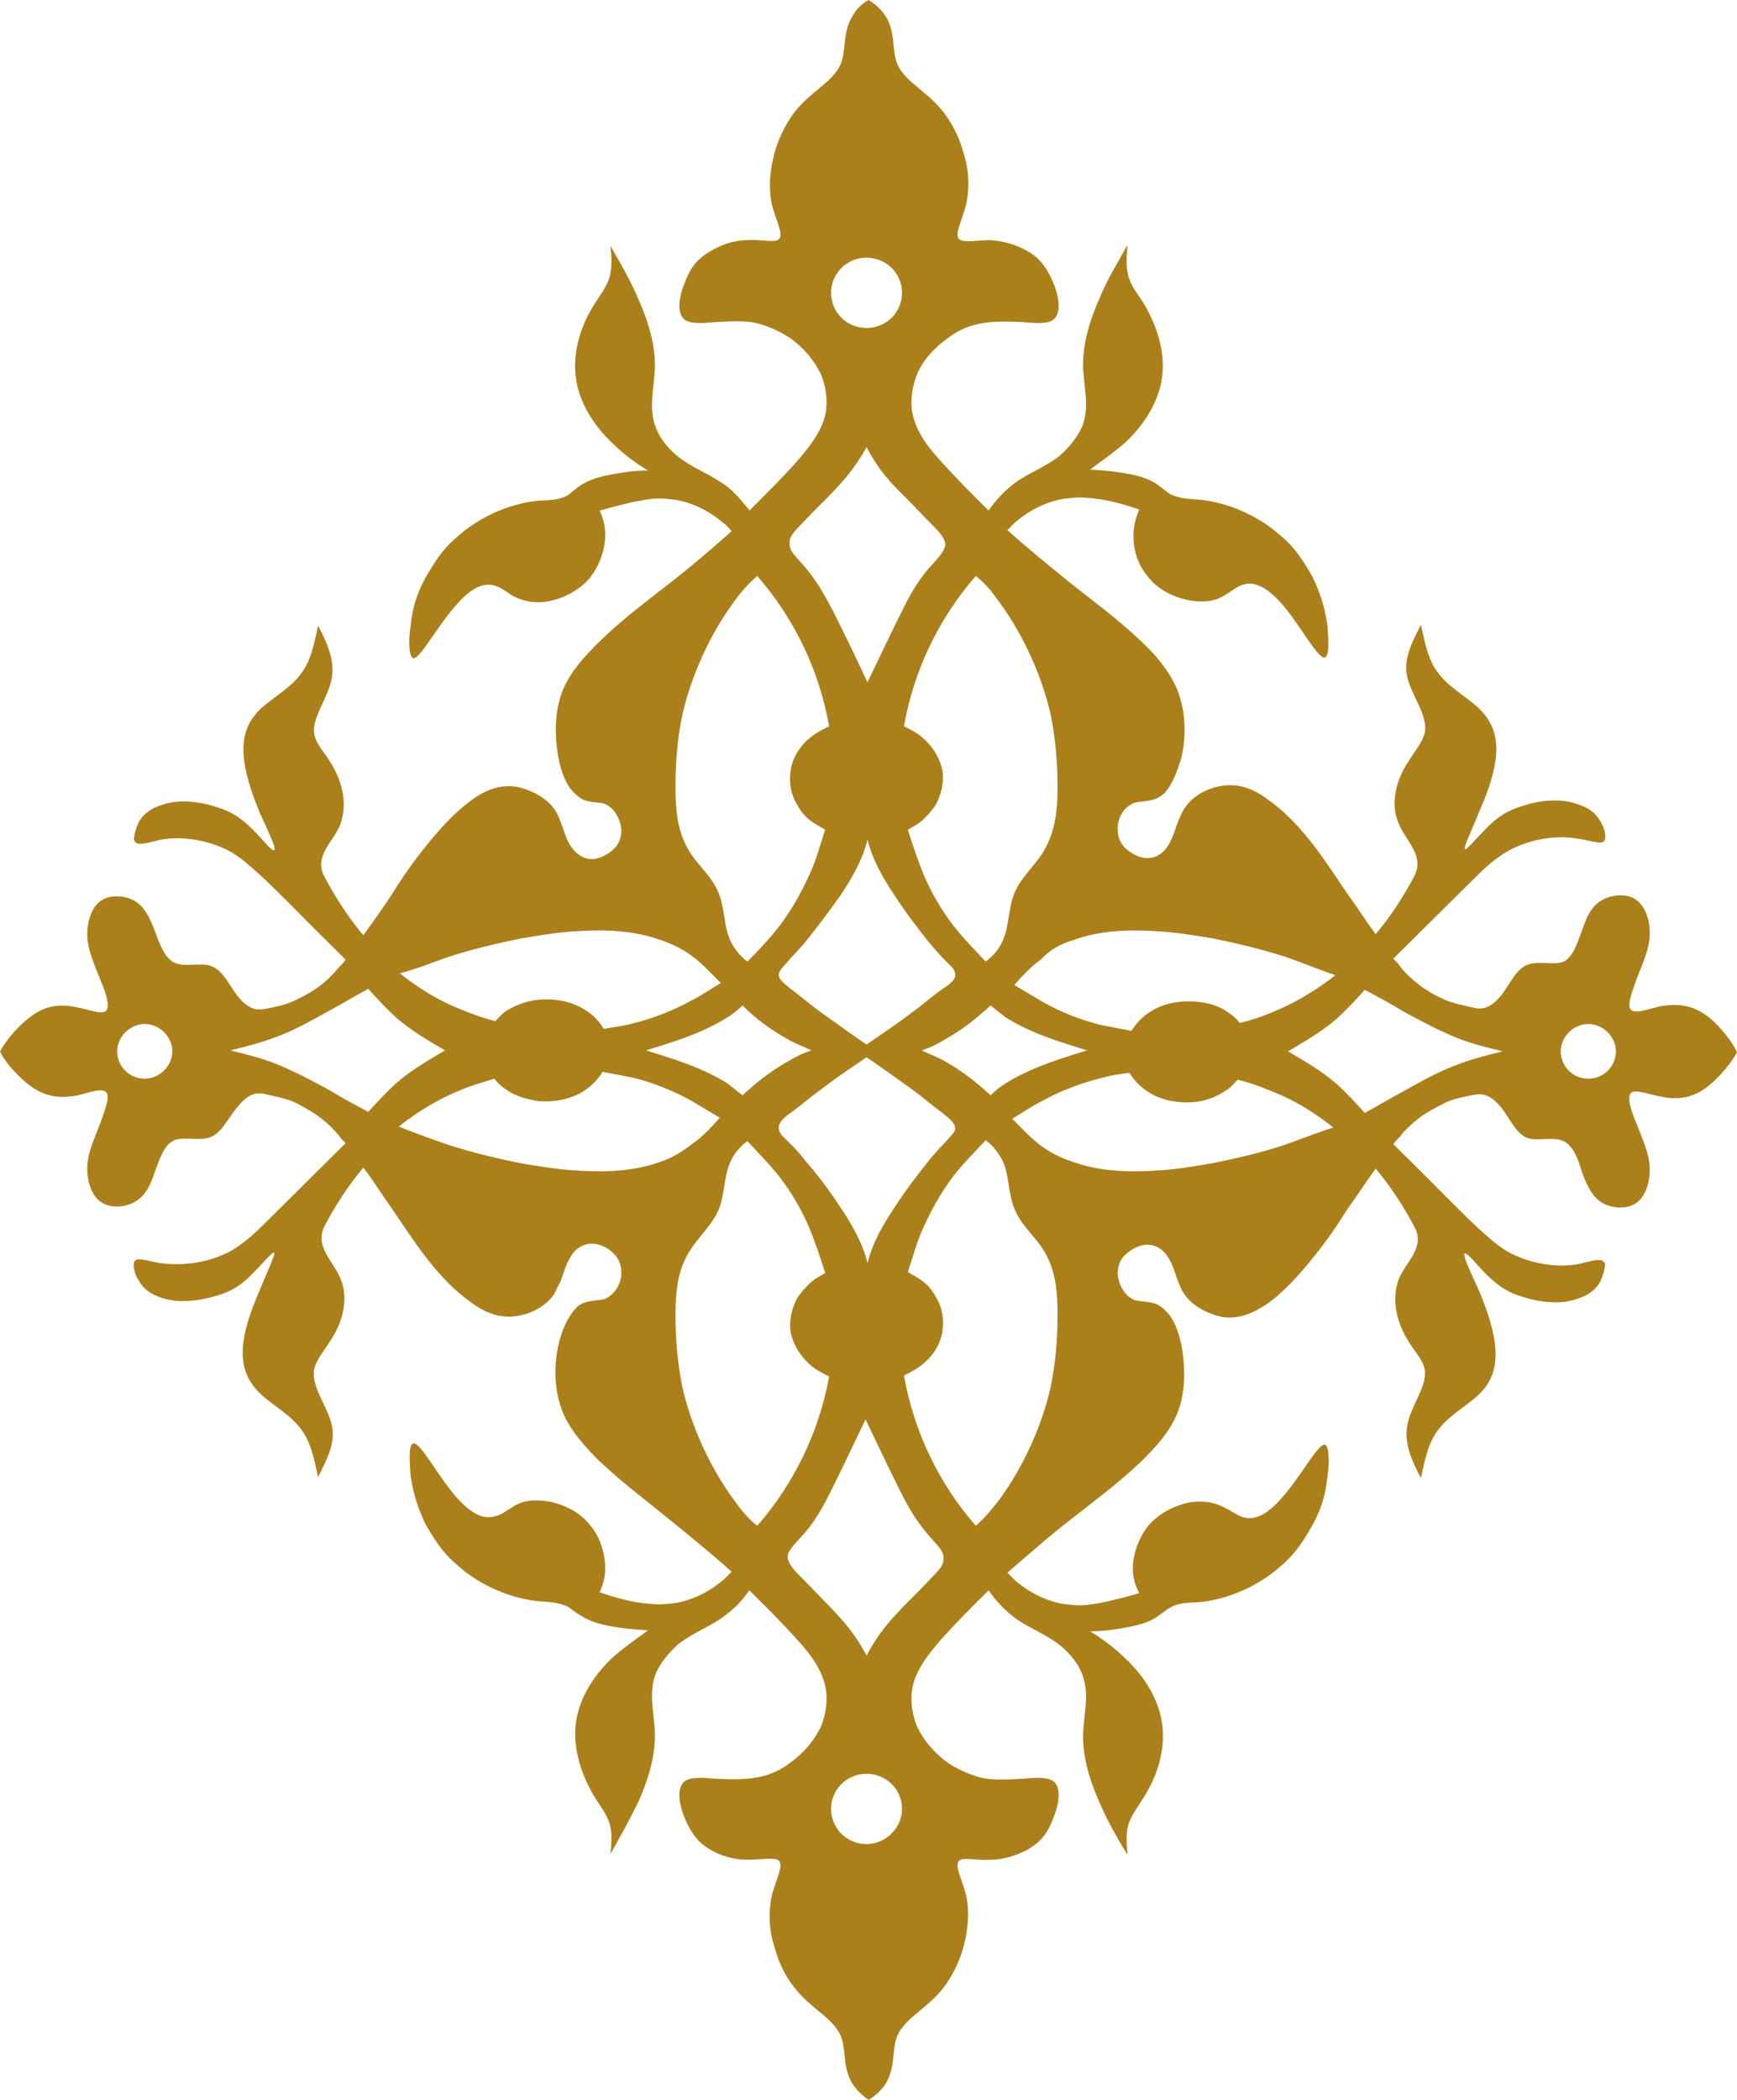 <svg xmlns="http://www.w3.org/2000/svg" width="48" height="58" viewBox="0 0 48 58">
    <g fill="none" fill-rule="evenodd">
        <g fill="#AB801B" fill-rule="nonzero">
            <g>
                <path d="M1158.483 63.34c-.463-.486-.925-.675-1.633-.54-.326.081-.68.216-.789.081-.109-.135.055-.512.163-.836.245-.62.409-.97.354-1.456-.027-.27-.136-.566-.354-.728-.244-.189-.68-.162-.952 0-.3.162-.435.485-.544.809-.136.35-.245.755-.517.89-.272.108-.68-.027-.98.08-.326.108-.49.513-.734.837-.136.161-.273.296-.436.35-.054.027-.136.027-.245.027-.626-.135-.789-.189-.952-.27-.245-.107-.408-.215-.571-.323-.245-.189-.436-.35-.6-.566-.054-.081-.108-.135-.19-.216l.735-.728 1.578-1.564c.245-.243.517-.485.844-.674.571-.324 1.306-.459 1.932-.35.408.053.735.215.762 0 .027-.109-.027-.324-.136-.486-.136-.243-.354-.378-.599-.458-.517-.19-1.116-.108-1.578.053-.354.108-.653.27-.98.62-.245.243-.517.567-.571.567-.082 0 .19-.54.38-1.025.545-1.24.681-2.103.11-2.75-.327-.378-.898-.647-1.225-1.079-.3-.377-.38-.863-.49-1.348-.245.485-.49.944-.38 1.43.108.512.57 1.05.49 1.536-.055.27-.273.512-.436.782-.408.593-.517 1.267-.272 1.78.217.485.707.863.408 1.429-.3.566-.653 1.105-1.061 1.59-.272-.377-.517-.754-.79-1.132-.217-.323-.435-.647-.68-.997-.408-.567-.898-1.16-1.47-1.564-.38-.297-.816-.486-1.305-.405-.381.054-.817.27-1.034.62-.082.108-.11.216-.164.324-.081.189-.136.431-.244.62-.137.27-.354.432-.626.432-.218 0-.463-.135-.626-.297-.136-.135-.19-.324-.19-.512 0-.297.163-.62.49-.728.135-.027.271-.027.38-.054.19-.027.327-.108.435-.216.218-.243.354-.62.463-.998.136-.62.109-1.294-.136-1.887-.218-.486-.571-.917-.98-1.295-.625-.593-1.279-1.078-1.932-1.59-.598-.486-1.197-.971-1.768-1.483l.217-.216c.381-.324.844-.566 1.334-.647.217-.027.435-.054.653-.027.49.027.98.162 1.442.323-.163.35-.19.701-.136 1.052.054.297.19.593.38.809.273.35.708.566 1.144.647.353.054.68.054 1.007-.162.136-.08.299-.216.462-.27.408-.134.816.19 1.225.702.49.62.952 1.51 1.088 1.267.082-.108.054-.512.027-.863-.081-.54-.217-.917-.408-1.321-.109-.189-.218-.378-.354-.566-.136-.19-.299-.378-.49-.54-.68-.62-1.523-.943-2.23-1.024-.327-.027-.6-.027-.871-.162-.11-.081-.218-.162-.354-.27-.245-.162-.544-.242-.844-.296-.3-.054-.571-.081-1.007-.108.327-.243.68-.486.98-.755.463-.432.844-.998.98-1.618.163-.755-.082-1.564-.49-2.238-.136-.216-.3-.405-.381-.647-.109-.27-.082-.62-.055-.944-.272.485-.571.97-.789 1.51-.272.62-.462 1.267-.435 1.914.027.513.163 1.025 0 1.51-.109.324-.381.648-.653.89-.381.297-.816.459-1.17.701-.3.216-.572.486-.79.81-.435-.432-.87-.864-1.305-1.349-.354-.377-.68-.809-.79-1.294-.081-.35-.027-.755.11-1.106.163-.404.49-.755.87-1.024.245-.19.544-.324.816-.378.354-.08.735-.08 1.252-.054.3.027.653.054.816-.054.273-.188.164-.7 0-1.078-.19-.432-.408-.674-.707-.836-.272-.162-.626-.27-1.007-.297-.354 0-.762.081-.87-.027-.137-.135.081-.512.19-.944.109-.485.082-.997-.082-1.483-.109-.404-.3-.755-.517-1.051-.49-.647-1.17-.89-1.333-1.456-.109-.35-.027-.836-.3-1.24-.108-.162-.244-.297-.462-.432-.19.108-.354.27-.435.431-.272.432-.19.89-.3 1.24-.163.567-.843.81-1.333 1.457-.218.296-.408.674-.517 1.051-.136.486-.19.998-.082 1.483.11.432.327.81.19.944-.108.108-.489 0-.87.027-.38 0-.735.135-1.007.297-.326.189-.544.404-.707.836-.163.377-.272.89 0 1.078.19.108.517.081.816.054.517-.027.898-.054 1.252.054.272.081.571.216.816.378.381.27.68.62.87 1.024.137.35.191.755.11 1.106-.11.485-.463.917-.79 1.294-.435.485-.87.917-1.306 1.348-.027-.054-.054-.08-.081-.108-.218-.27-.436-.512-.708-.674-.353-.242-.789-.404-1.17-.7-.299-.243-.544-.54-.653-.89-.163-.486-.027-.998 0-1.51.027-.648-.163-1.295-.435-1.915-.218-.512-.49-.998-.79-1.51.028.324.055.647-.054.944-.081.215-.245.431-.38.647-.436.674-.654 1.483-.49 2.238.136.62.517 1.186.98 1.618.298.296.625.539.979.755-.408 0-.708.054-1.007.108-.3.054-.599.134-.844.296-.136.081-.244.189-.353.27-.272.162-.545.135-.871.162-.708.08-1.551.404-2.231 1.024-.19.162-.354.35-.49.54-.136.188-.245.377-.354.566-.218.404-.354.782-.408 1.321-.054.35-.054.728.027.863.136.216.599-.674 1.089-1.267.408-.513.816-.836 1.224-.701.163.053.3.161.463.27.353.188.68.215 1.006.16.409-.08.844-.296 1.143-.646.19-.243.327-.54.381-.81.082-.35.055-.7-.109-1.05.49-.136.98-.27 1.443-.324.217-.027.435 0 .653.027.49.08.952.323 1.333.647.082.054.136.135.218.216-.572.512-1.17 1.024-1.769 1.483-.653.512-1.306.997-1.905 1.59-.38.378-.762.782-.98 1.295-.244.566-.244 1.267-.135 1.887.081.405.217.782.462.998.109.108.218.189.408.216.11.027.272.027.381.054.3.107.463.431.49.728 0 .188-.054.377-.19.512-.164.162-.409.296-.626.296-.272 0-.49-.188-.626-.43-.109-.19-.163-.432-.245-.621-.054-.135-.082-.216-.163-.324-.218-.323-.653-.539-1.034-.62-.49-.08-.925.108-1.306.405-.545.404-1.034.997-1.47 1.564-.245.323-.462.647-.68.997-.245.378-.517.755-.79 1.133-.407-.486-.761-1.025-1.06-1.591-.327-.566.19-.944.408-1.43.217-.539.109-1.186-.272-1.779-.164-.27-.409-.512-.436-.782-.054-.458.408-.998.49-1.537.082-.485-.136-.97-.38-1.429-.11.485-.191.97-.49 1.348-.327.432-.899.701-1.225 1.079-.544.62-.408 1.51.109 2.75.217.486.49 1.025.38 1.025-.081 0-.353-.35-.57-.566-.355-.351-.627-.513-.98-.62-.49-.162-1.089-.243-1.579-.055-.245.081-.462.216-.598.459-.082.162-.136.377-.136.485.054.216.38.081.762 0 .598-.108 1.36.027 1.932.35.326.19.598.46.843.675.599.566 1.061 1.051 1.578 1.564l.735.728c-.054.08-.109.135-.19.216-.273.323-.545.593-1.17.89-.164.08-.327.161-.953.269-.109 0-.19 0-.245-.027-.163-.054-.3-.189-.435-.35-.245-.324-.408-.729-.762-.836-.3-.081-.708.054-.98-.081s-.408-.513-.544-.89c-.136-.35-.272-.647-.544-.809-.272-.162-.708-.189-.952 0-.218.162-.327.458-.354.728-.055.485.109.836.354 1.456.136.324.272.701.163.836-.11.135-.49-.027-.79-.08-.707-.163-1.142.053-1.632.538-.19.19-.38.432-.517.674.109.243.327.486.517.675.49.485.925.674 1.633.539.326-.081.68-.216.789-.081.109.135-.055.512-.163.836-.245.62-.409.97-.354 1.456.027.27.136.566.354.728.272.189.68.162.952 0 .3-.162.435-.485.544-.809.136-.35.245-.755.544-.89.272-.108.68.027.98-.08.326-.109.49-.513.762-.837.136-.161.272-.296.435-.35.055-.027.136-.027.245-.027.626.135.79.189.952.27.626.323.898.566 1.17.89.055.08.11.134.191.215l-.735.728-1.578 1.564c-.245.243-.517.485-.843.674-.572.324-1.307.432-1.932.35-.409-.053-.735-.215-.762 0-.028.109.027.324.136.486.136.243.353.378.598.458.517.19 1.116.081 1.579-.054.353-.107.653-.27.98-.62.244-.242.516-.566.57-.566.082 0-.19.54-.38 1.025-.545 1.24-.68 2.103-.11 2.75.327.378.899.647 1.225 1.079.3.377.381.862.49 1.348.245-.486.49-.944.381-1.43-.109-.512-.571-1.05-.49-1.536.055-.27.272-.513.436-.782.408-.593.517-1.268.272-1.78-.218-.485-.708-.863-.408-1.429.299-.566.653-1.105 1.06-1.59.273.35.518.754.79 1.132.218.323.435.647.68.997.408.567.898 1.16 1.47 1.564.38.297.816.486 1.306.405.38-.054.816-.27 1.034-.62l.163-.324c.082-.189.136-.431.245-.62.136-.27.354-.432.626-.432.217 0 .462.108.626.297.136.135.19.324.19.512 0 .297-.19.62-.49.728-.136.027-.272.027-.38.054-.191.027-.327.108-.409.216-.218.243-.38.62-.462.998-.136.62-.11 1.294.136 1.887.217.486.598.917.98 1.294.625.594 1.278 1.079 1.904 1.591.599.486 1.197.971 1.769 1.483l-.218.216c-.38.324-.844.566-1.333.647-.218.027-.436.054-.653.027-.49-.027-.98-.162-1.443-.323.164-.35.19-.701.11-1.052-.055-.297-.191-.593-.382-.809-.272-.35-.707-.566-1.143-.647-.353-.054-.68-.054-1.006.162-.136.08-.3.215-.463.242-.408.135-.816-.188-1.224-.7-.49-.62-.953-1.51-1.089-1.268-.081.108-.054.512-.027.863.082.54.218.917.408 1.321.109.189.218.378.354.566.136.19.3.378.49.54.68.62 1.523.943 2.23 1.024.3.027.6.027.872.162.109.081.217.162.353.243.245.162.545.242.844.296.3.054.571.081 1.007.108-.327.243-.68.486-.98.755-.462.432-.843.998-.98 1.618-.163.755.082 1.564.49 2.238.136.216.3.432.381.647.11.27.082.593.055.917.272-.485.544-.97.789-1.483.272-.62.462-1.267.435-1.914-.027-.513-.163-1.025 0-1.51.11-.324.381-.648.653-.89.381-.297.817-.459 1.17-.701.272-.19.517-.405.708-.674.027-.027.054-.081.081-.108.436.431.871.863 1.307 1.348.353.377.68.809.789 1.294.081.35.027.755-.11 1.106-.19.404-.489.755-.87 1.024-.245.19-.544.324-.816.378-.354.08-.735.08-1.252.054-.3-.027-.626-.054-.816.054-.272.188-.163.7 0 1.078.19.432.408.674.707.836.272.162.626.27 1.007.27.354 0 .762-.081.87.027.137.135-.08.512-.19.944-.109.485-.081.997.082 1.483.109.404.3.782.517 1.051.49.647 1.17.89 1.333 1.456.11.35.028.81.3 1.24.108.162.245.297.435.432.19-.108.354-.27.463-.431.272-.432.19-.89.299-1.24.163-.567.843-.81 1.333-1.457.218-.296.408-.674.517-1.051.136-.486.19-.998.082-1.483-.109-.432-.327-.81-.19-.944.108-.108.49 0 .87-.027.381 0 .735-.135 1.007-.27.326-.189.544-.404.707-.836.164-.377.273-.89 0-1.078-.19-.108-.517-.081-.816-.054-.517.027-.898.054-1.252-.054-.272-.081-.571-.216-.816-.378-.38-.27-.68-.62-.87-1.024-.137-.35-.191-.755-.11-1.106.11-.485.463-.917.79-1.294.435-.485.87-.917 1.306-1.348.217.323.49.593.789.809.354.242.789.404 1.17.7.3.243.544.54.653.89.163.486.027.998 0 1.51-.027.648.163 1.295.435 1.915.218.512.49.998.79 1.483-.028-.324-.055-.647.054-.917.082-.216.245-.431.38-.647.436-.674.654-1.483.49-2.238-.135-.62-.516-1.186-.979-1.618-.3-.296-.626-.54-.98-.755.436 0 .708-.054 1.007-.108.3-.054.626-.134.844-.296.136-.081.245-.189.354-.243.272-.162.544-.135.87-.162.708-.08 1.551-.404 2.232-1.024.19-.162.353-.35.49-.54.135-.188.244-.377.353-.566.218-.404.354-.782.408-1.321.055-.35.055-.728-.027-.863-.136-.216-.599.674-1.088 1.267-.409.513-.817.836-1.225.701-.163-.054-.3-.161-.462-.242-.354-.19-.68-.216-1.007-.162-.408.08-.844.297-1.143.647-.19.243-.327.54-.381.809-.082.35-.054.701.136 1.052-.49.134-.98.27-1.442.323-.218.027-.436 0-.653-.027-.49-.08-.953-.323-1.334-.647l-.217-.216c.598-.512 1.17-1.024 1.768-1.483.653-.512 1.307-.997 1.932-1.59.381-.378.762-.783.98-1.295.245-.566.245-1.267.136-1.887-.082-.405-.218-.782-.463-.998-.108-.108-.217-.189-.435-.216-.109-.027-.272-.027-.38-.054-.3-.108-.463-.431-.49-.728 0-.188.054-.377.19-.512.163-.162.408-.297.626-.297.272 0 .49.162.626.432.108.189.163.431.244.62.055.135.082.216.164.324.217.323.653.539 1.034.62.49.08.925-.135 1.306-.405.544-.404 1.034-.997 1.47-1.564.244-.323.462-.647.68-.997.272-.378.517-.755.789-1.133.408.486.762 1.025 1.06 1.591.327.566-.19.944-.407 1.43-.218.538-.11 1.186.272 1.779.163.27.408.512.435.782.055.458-.408.997-.49 1.537-.081.485.136.97.381 1.429.11-.486.19-.97.49-1.348.327-.432.898-.701 1.225-1.079.544-.62.408-1.51-.11-2.75-.217-.486-.489-1.025-.38-1.025.081 0 .354.35.571.566.354.35.626.513.98.62.49.162 1.088.243 1.578.054.245-.08.463-.215.599-.458.081-.162.136-.378.136-.485-.055-.216-.381-.081-.762 0-.599.107-1.36-.027-1.932-.35-.327-.19-.599-.46-.844-.675-.598-.566-1.06-1.052-1.578-1.564l-.735-.728c.055-.08.11-.135.19-.216.164-.215.355-.377.6-.566.163-.108.353-.216.571-.323.136-.081.326-.162.952-.27.11 0 .19 0 .245.027.163.054.3.189.436.35.245.324.408.728.734.836.3.081.708-.054.98.081s.408.512.517.89c.136.35.272.647.544.809.272.162.708.189.952 0 .218-.162.327-.458.354-.728.055-.485-.109-.836-.354-1.456-.136-.324-.272-.701-.163-.836.11-.135.49.027.79.08.707.163 1.17-.053 1.632-.538.19-.19.38-.432.517-.675-.136-.296-.327-.512-.517-.728zM1115 64.794c-.435 0-.762-.35-.762-.755 0-.404.354-.755.762-.755.408 0 .762.351.762.755 0 .405-.354.755-.762.755zm25.66-3.828c.735-.27 1.55-.297 2.34-.243.49.027.98.108 1.47.189.68.134 1.36.296 2.04.512.463.162.925.35 1.388.512-.163.135-.327.243-.517.378-.381.242-.762.458-1.17.62-.3.135-.626.243-.953.323-.081-.107-.19-.215-.326-.296-.245-.189-.571-.27-.898-.297-.38-.027-.762.027-1.088.189-.273.135-.517.35-.68.62-.273-.054-.572-.108-.844-.162-.544-.134-1.089-.35-1.578-.62l-.817-.485c.218-.243.463-.512.735-.701.245-.27.544-.432.898-.54zm-7.918 2.723c.217.135.462.216.68.323-.245.081-.463.19-.68.324-.436.243-.844.566-1.225.917l-.408-.324c-.68-.431-1.47-.674-2.259-.917.79-.242 1.579-.485 2.259-.916.136-.081.272-.19.408-.324.381.378.79.674 1.225.917zm-.218-1.78c0-.108.136-.215.245-.35.163-.189.326-.35.462-.513.327-.404.653-.835.98-1.294.326-.485.626-.998.762-1.564.136.566.435 1.079.762 1.564.299.459.626.89.952 1.294.136.162.3.351.463.513.108.108.245.215.245.35.027.135-.164.297-.354.405-.327.242-.572.458-.87.674-.355.27-.79.566-1.225.863-.436-.297-.844-.594-1.225-.863-.3-.216-.544-.432-.87-.674-.164-.135-.354-.27-.327-.405zm.326 3.83c.327-.243.572-.46.871-.675.354-.27.79-.566 1.225-.863.435.297.843.593 1.224.863.3.216.544.432.87.674.164.135.355.27.355.432 0 .107-.137.215-.245.35-.164.162-.327.35-.463.512-.326.405-.653.836-.952 1.295-.327.485-.626.997-.762 1.564-.136-.567-.436-1.079-.762-1.564-.3-.459-.626-.89-.98-1.295-.136-.188-.299-.35-.462-.512-.11-.108-.245-.216-.245-.35-.027-.162.163-.324.326-.432zm4.3-1.403c-.218-.135-.463-.216-.68-.324.244-.08.462-.188.68-.323.435-.243.843-.566 1.224-.917l.408.324c.68.431 1.47.674 2.259.916-.79.243-1.578.486-2.259.917-.136.081-.272.189-.408.324-.38-.35-.789-.674-1.224-.917zm.816-13.428c.272.216.463.458.653.728.653.89 1.17 2.022 1.415 3.1.136.675.19 1.349.19 1.97 0 .7-.054 1.347-.49 1.968-.217.296-.516.593-.68.943-.19.405-.163.944-.326 1.322-.109.27-.272.458-.49.62-.3-.324-.626-.647-.898-.998-.326-.431-.598-.89-.816-1.402-.163-.405-.3-.809-.436-1.24.082-.054.19-.108.273-.162.19-.135.353-.324.49-.513.163-.296.244-.647.19-.97-.082-.378-.3-.701-.599-.944-.136-.108-.3-.189-.462-.27.272-1.537.952-2.966 1.986-4.152zm-3.02-8.79c.544 0 .98.431.98.97 0 .54-.436.971-.98.971-.545 0-.98-.431-.98-.97 0-.54.435-.971.98-.971zm-1.878 7.442c.3-.324.571-.594.844-.863.326-.35.68-.701 1.034-1.348.353.674.707 1.024 1.034 1.348.272.27.517.54.843.863.136.134.272.296.3.458 0 .189-.191.378-.354.566-.381.405-.599.81-.817 1.24-.326.648-.653 1.349-.98 2.023-.326-.701-.652-1.375-.979-2.022-.217-.405-.435-.81-.816-1.24-.163-.19-.381-.378-.354-.567-.027-.162.109-.324.245-.458zm-3.21 5.177c.244-1.079.761-2.211 1.414-3.101.19-.27.381-.485.653-.728 1.034 1.186 1.714 2.615 1.987 4.152-.164.081-.327.162-.463.27-.3.216-.544.566-.599.944-.054.323 0 .674.19.97.11.216.273.378.49.513.082.054.191.108.273.162-.136.404-.245.835-.436 1.24-.217.485-.49.97-.816 1.402-.272.35-.571.674-.898.998-.218-.162-.38-.378-.49-.62-.163-.378-.136-.917-.326-1.322-.164-.377-.463-.647-.68-.943-.436-.594-.49-1.24-.49-1.969 0-.647.054-1.321.19-1.968zm-6.45 6.687c.68-.216 1.36-.378 2.041-.512.49-.081.952-.162 1.47-.19.788-.053 1.605-.026 2.34.244.326.107.653.27.925.485.272.216.49.458.734.701-.272.162-.544.35-.816.485-.49.27-1.034.486-1.578.62-.272.081-.572.108-.844.162-.163-.296-.408-.485-.68-.62-.327-.162-.707-.216-1.088-.189-.327.027-.626.135-.898.297-.136.08-.218.189-.327.297-.326-.081-.626-.19-.952-.324-.408-.162-.817-.378-1.17-.62-.164-.108-.354-.243-.517-.378.435-.108.898-.296 1.36-.458zm-2.231 4.287c-.354-.189-.708-.377-1.061-.593-.49-.27-.953-.512-1.47-.728-.408-.162-.843-.27-1.279-.378.436-.107.871-.215 1.28-.377.516-.189.979-.458 1.469-.728.353-.189.707-.405 1.06-.593.246.27.518.566.79.809.408.35.87.62 1.333.89-.462.27-.925.539-1.333.89-.272.242-.517.512-.79.808zm8.082 1.375c-.735.27-1.552.297-2.34.243-.49-.027-.98-.108-1.47-.189-.68-.134-1.36-.296-2.04-.512-.463-.162-.926-.324-1.389-.512.164-.135.327-.243.517-.378.381-.242.762-.458 1.17-.62.3-.135.626-.216.953-.324.082.108.19.216.326.297.245.189.572.27.898.324.381.027.762-.027 1.089-.19.272-.134.517-.35.68-.62.272.055.571.109.844.162.544.135 1.088.351 1.578.62l.816.486c-.218.243-.462.512-.735.701-.272.216-.571.405-.898.512zm2.666 10.058c-.272-.216-.462-.458-.653-.728-.653-.89-1.17-2.022-1.415-3.1-.136-.675-.19-1.322-.19-1.97 0-.7.054-1.347.49-1.94.217-.297.516-.594.68-.944.19-.405.163-.944.326-1.322.11-.27.272-.458.49-.62.3.324.626.647.898.998.327.431.599.89.816 1.402.164.404.3.809.436 1.24-.082.054-.19.108-.272.162-.19.135-.354.324-.49.512-.163.297-.245.648-.19.971.081.378.299.701.598.944.136.108.3.189.463.27-.273 1.51-.953 2.939-1.987 4.125zm3.02 8.79c-.544 0-.979-.431-.979-.97 0-.54.435-.971.98-.971.544 0 .98.431.98.97 0 .513-.436.971-.98.971zm1.878-7.442c-.3.324-.571.593-.843.863-.327.35-.68.701-1.034 1.375-.354-.674-.708-1.024-1.034-1.375-.273-.27-.517-.54-.844-.863-.136-.135-.272-.296-.3-.458-.026-.189.191-.378.354-.566.381-.405.6-.81.817-1.24.326-.648.653-1.349.98-2.023.326.674.652 1.375.979 2.022.218.432.435.81.816 1.24.164.19.381.378.354.567.027.162-.109.323-.245.458zm3.211-5.177c-.245 1.079-.762 2.211-1.415 3.101-.19.243-.38.485-.653.728-1.034-1.186-1.714-2.615-1.986-4.152.163-.081.326-.162.462-.27.3-.216.544-.566.599-.944.054-.323 0-.674-.19-.97-.11-.216-.273-.378-.49-.513-.082-.054-.19-.108-.273-.162.136-.404.245-.836.436-1.24.218-.485.49-.97.816-1.402.272-.35.599-.674.898-.998.218.162.381.378.49.62.163.378.136.917.326 1.322.164.377.463.647.68.943.436.594.49 1.24.49 1.942 0 .674-.054 1.321-.19 1.995zm6.449-6.687c-.653.216-1.36.378-2.04.512-.49.081-.953.162-1.47.19-.79.053-1.606.026-2.34-.244-.327-.107-.653-.27-.926-.485-.272-.216-.49-.458-.734-.701.272-.162.544-.35.816-.485.49-.27 1.034-.486 1.578-.62.272-.081.572-.135.844-.162.163.27.408.485.68.62.327.162.708.216 1.089.189.326-.027.625-.135.898-.324.136-.08.217-.189.326-.297.327.081.626.19.952.324.409.162.817.377 1.17.62.164.108.354.243.518.378-.436.134-.898.323-1.361.485zm4.762-2.211c-.517.189-.98.458-1.47.728-.353.189-.707.404-1.06.593-.246-.27-.518-.566-.79-.809-.408-.35-.87-.62-1.333-.89.462-.27.925-.539 1.333-.89.272-.242.544-.539.79-.808.353.188.707.377 1.06.593.49.27.953.512 1.47.728.408.162.843.27 1.279.377-.436.108-.87.216-1.28.378zm3.646.377c-.435 0-.762-.35-.762-.755 0-.404.354-.755.762-.755.408 0 .762.351.762.755 0 .405-.326.755-.762.755z" transform="translate(-1232 -656) translate(121 621)"/>
            </g>
        </g>
    </g>
</svg>

